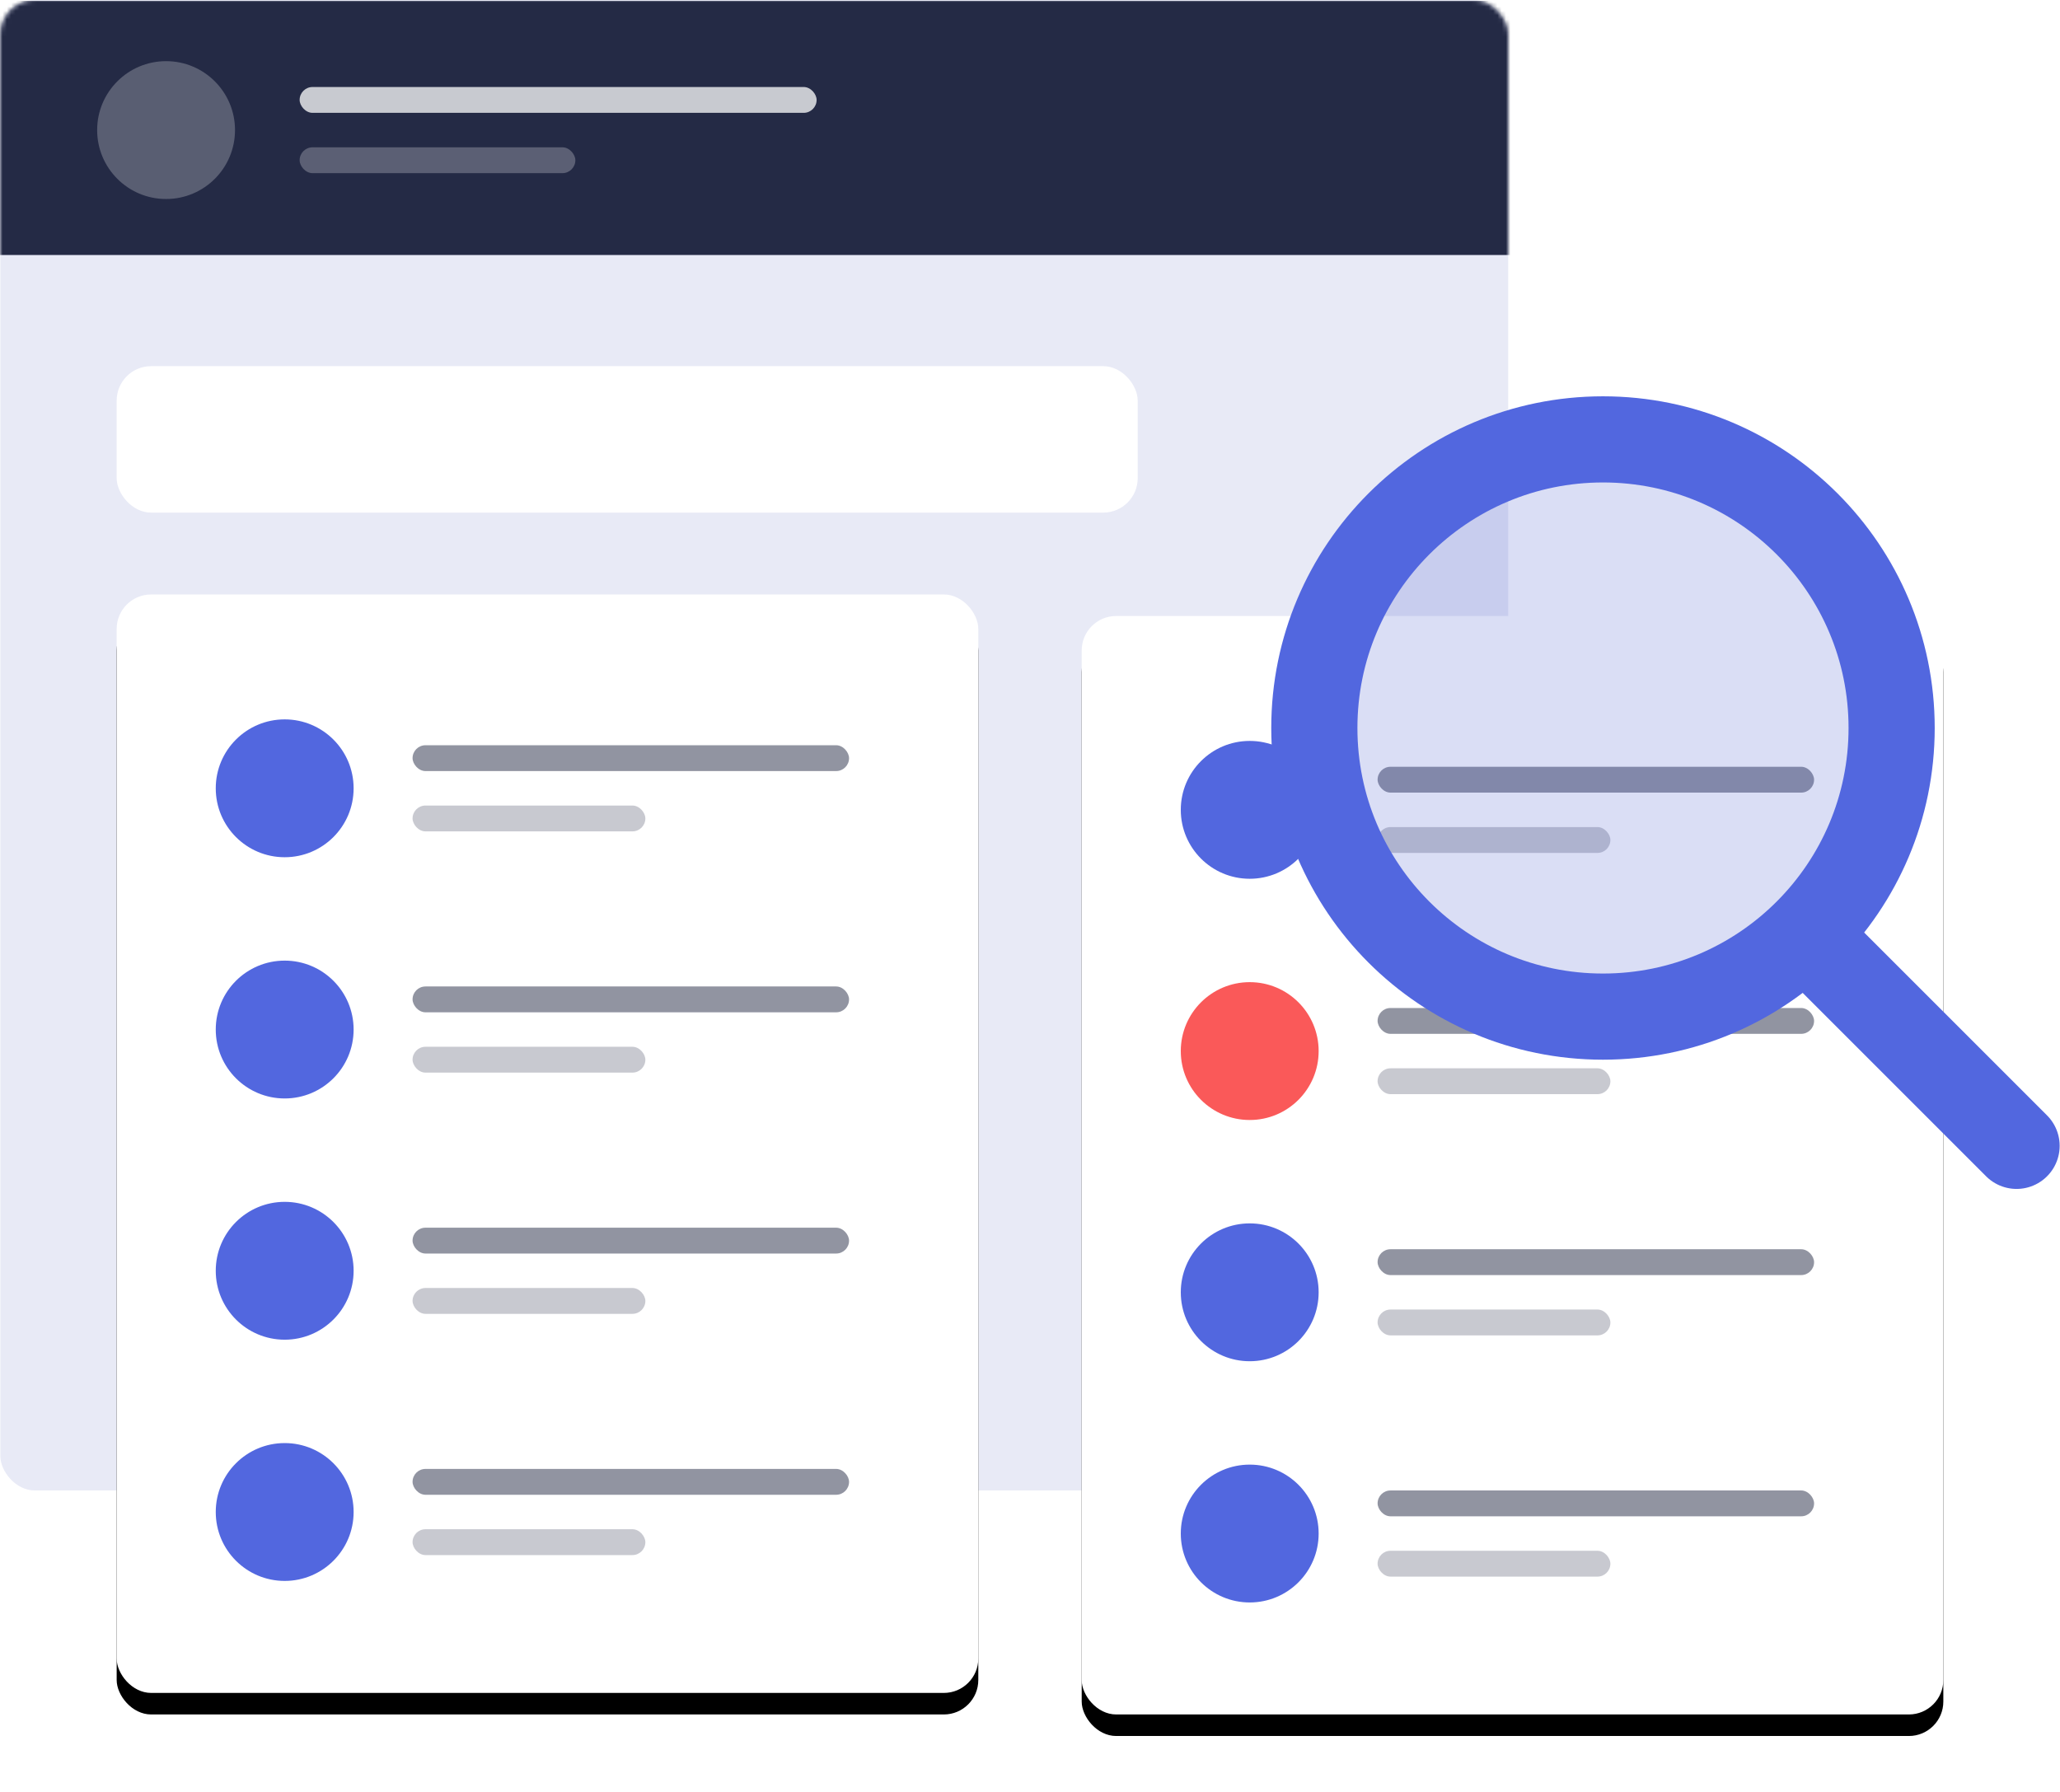 <svg xmlns="http://www.w3.org/2000/svg" xmlns:xlink="http://www.w3.org/1999/xlink" width="500" height="435" viewBox="0 0 478 416"><defs><rect id="a" width="350" height="346" rx="8" /><rect id="d" width="200" height="255" rx="8" /><filter id="c" width="117.5%" height="113.7%" x="-8.8%" y="-4.9%" filterUnits="objectBoundingBox"><feOffset dy="5" in="SourceAlpha" result="shadowOffsetOuter1" /><feGaussianBlur in="shadowOffsetOuter1" result="shadowBlurOuter1" stdDeviation="5" /><feColorMatrix in="shadowBlurOuter1" values="0 0 0 0 0.285 0 0 0 0 0.364 0 0 0 0 0.811 0 0 0 0.083 0" /></filter><filter id="e" width="139.5%" height="131%" x="-19.8%" y="-13.5%" filterUnits="objectBoundingBox"><feOffset dy="5" in="SourceAlpha" result="shadowOffsetOuter1" /><feGaussianBlur in="shadowOffsetOuter1" result="shadowBlurOuter1" stdDeviation="5" /><feColorMatrix in="shadowBlurOuter1" result="shadowMatrixOuter1" values="0 0 0 0 0.285 0 0 0 0 0.364 0 0 0 0 0.811 0 0 0 0.083 0" /><feMerge><feMergeNode in="shadowMatrixOuter1" /><feMergeNode in="SourceGraphic" /></feMerge></filter><rect id="g" width="200" height="255" rx="8" /><filter id="f" width="117.5%" height="113.7%" x="-8.8%" y="-4.9%" filterUnits="objectBoundingBox"><feOffset dy="5" in="SourceAlpha" result="shadowOffsetOuter1" /><feGaussianBlur in="shadowOffsetOuter1" result="shadowBlurOuter1" stdDeviation="5" /><feColorMatrix in="shadowBlurOuter1" values="0 0 0 0 0.285 0 0 0 0 0.364 0 0 0 0 0.811 0 0 0 0.083 0" /></filter></defs><g fill="none" fill-rule="evenodd"><mask id="b" fill="#fff"><use xlink:href="#a" /></mask><use fill="#E8EAF6" fill-rule="nonzero" xlink:href="#a" /><g mask="url(#b)"><path fill="#242A45" d="M-3.53.197h547v59h-547z" /><g transform="translate(22.47 14.197)" fill="#FFF"><circle cx="16" cy="16" r="16" opacity=".245" /><g transform="translate(47 6)"><rect width="120" height="6" opacity=".75" rx="3" /><rect width="64" height="6" y="14" opacity=".25" rx="3" /></g></g></g><g transform="translate(27 138)"><use fill="#000" filter="url(#c)" xlink:href="#d" /><use fill="#FFF" xlink:href="#d" /><g transform="translate(23 29)"><rect width="101.317" height="6" x="45.683" y="6" fill="#242A45" opacity=".5" rx="3" /><circle cx="16" cy="16" r="16" fill="#5267DF" /><rect width="54.036" height="6" x="45.683" y="20" fill="#242A45" opacity=".25" rx="3" /><g transform="translate(0 56)"><circle cx="16" cy="16" r="16" fill="#5267DF" /><rect width="101.317" height="6" x="45.683" y="6" fill="#242A45" opacity=".5" rx="3" /><rect width="54.036" height="6" x="45.683" y="20" fill="#242A45" opacity=".25" rx="3" /></g><g transform="translate(0 112)"><circle cx="16" cy="16" r="16" fill="#5267DF" /><rect width="101.317" height="6" x="45.683" y="6" fill="#242A45" opacity=".5" rx="3" /><rect width="54.036" height="6" x="45.683" y="20" fill="#242A45" opacity=".25" rx="3" /></g><g transform="translate(0 168)"><circle cx="16" cy="16" r="16" fill="#5267DF" /><rect width="101.317" height="6" x="45.683" y="6" fill="#242A45" opacity=".5" rx="3" /><rect width="54.036" height="6" x="45.683" y="20" fill="#242A45" opacity=".25" rx="3" /></g></g></g><g filter="url(#e)" transform="translate(251 138)"><use fill="#000" filter="url(#f)" xlink:href="#g" /><use fill="#FFF" xlink:href="#g" /><g transform="translate(23 29)"><rect width="101.317" height="6" x="45.683" y="6" fill="#242A45" opacity=".5" rx="3" /><circle cx="16" cy="16" r="16" fill="#5267DF" /><rect width="54.036" height="6" x="45.683" y="20" fill="#242A45" opacity=".25" rx="3" /><g transform="translate(0 56)"><circle cx="16" cy="16" r="16" fill="#FA5959" /><rect width="101.317" height="6" x="45.683" y="6" fill="#242A45" opacity=".5" rx="3" /><rect width="54.036" height="6" x="45.683" y="20" fill="#242A45" opacity=".25" rx="3" /></g><g transform="translate(0 112)"><circle cx="16" cy="16" r="16" fill="#5267DF" /><rect width="101.317" height="6" x="45.683" y="6" fill="#242A45" opacity=".5" rx="3" /><rect width="54.036" height="6" x="45.683" y="20" fill="#242A45" opacity=".25" rx="3" /></g><g transform="translate(0 168)"><circle cx="16" cy="16" r="16" fill="#5267DF" /><rect width="101.317" height="6" x="45.683" y="6" fill="#242A45" opacity=".5" rx="3" /><rect width="54.036" height="6" x="45.683" y="20" fill="#242A45" opacity=".25" rx="3" /></g></g></g><rect width="237" height="34" x="27" y="85" fill="#FFF" rx="8" /><g stroke="#5267DF" stroke-width="20" transform="translate(305 102)"><circle cx="67" cy="67" r="67" fill="#495DCF" fill-opacity=".2" /><path stroke-linecap="round" stroke-linejoin="round" d="M114 115l49 49" /></g></g></svg>